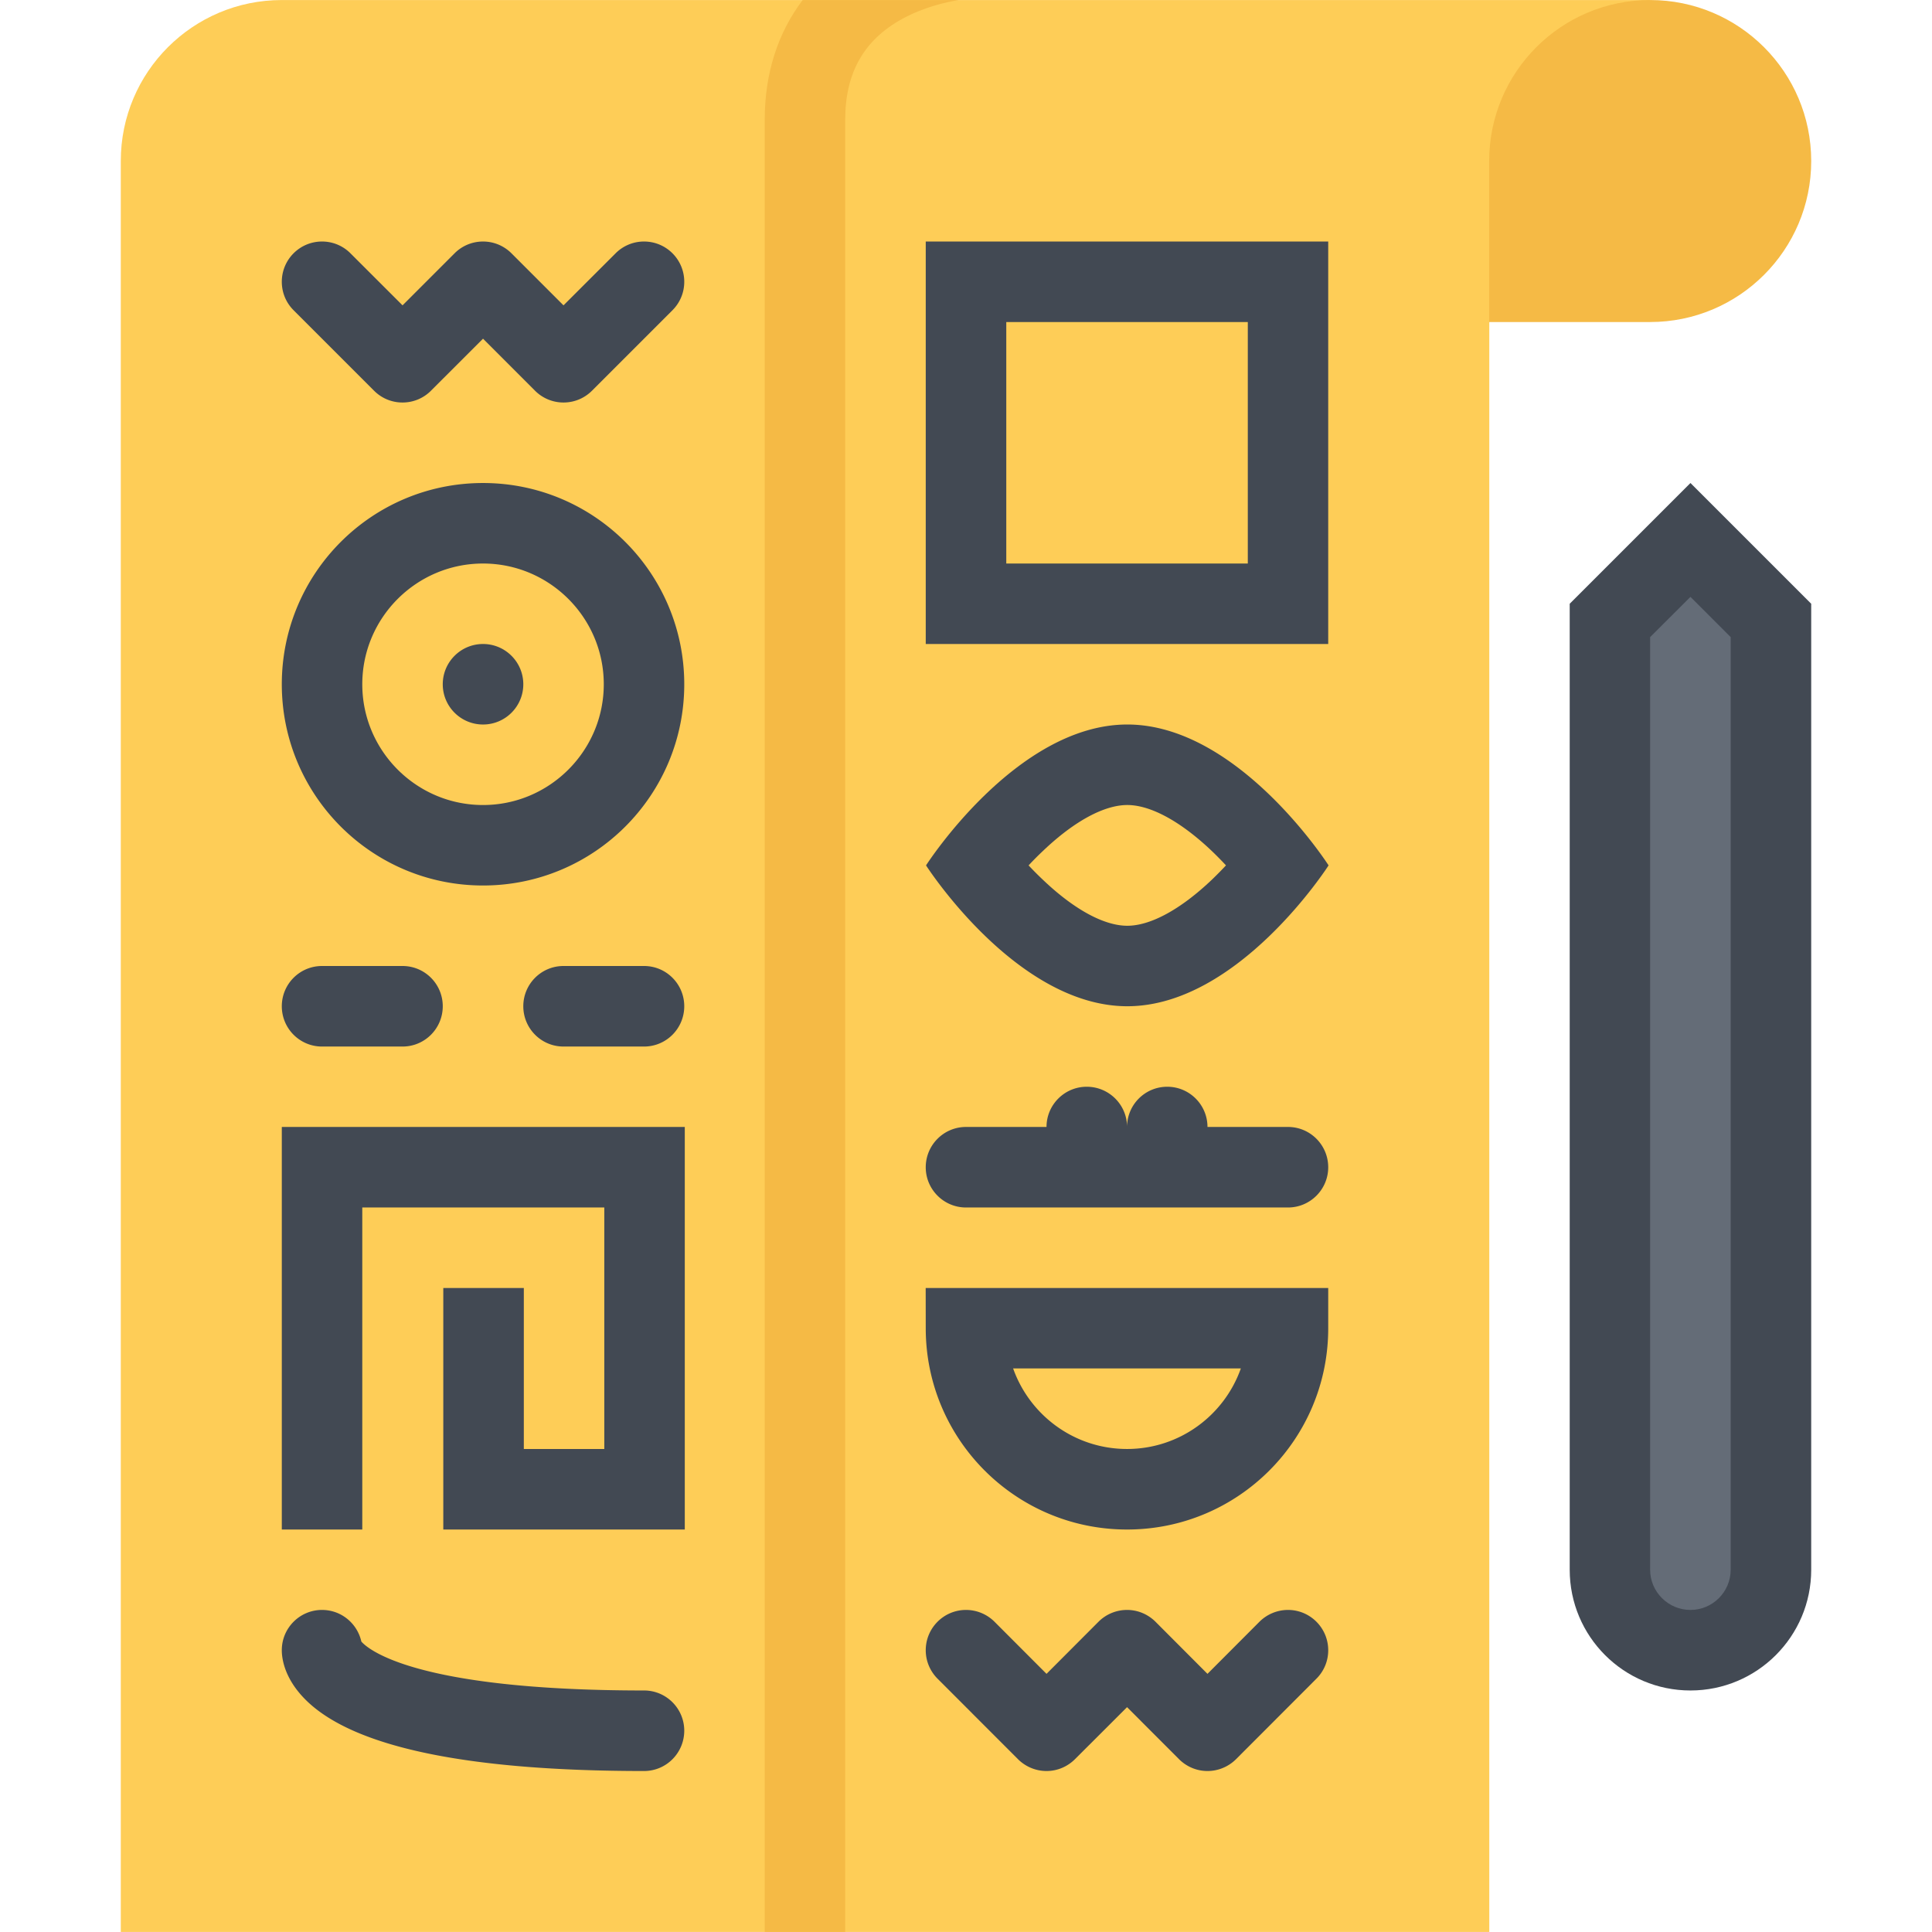 <?xml version="1.0" standalone="no"?><!DOCTYPE svg PUBLIC "-//W3C//DTD SVG 1.1//EN" "http://www.w3.org/Graphics/SVG/1.1/DTD/svg11.dtd"><svg class="icon" width="128px" height="128.00px" viewBox="0 0 1024 1024" version="1.1" xmlns="http://www.w3.org/2000/svg"><path d="M874.606 0.018H149.364c-47.156 0-85.342 38.202-85.342 85.324v938.642h725.336V170.684L874.606 0.018z" fill="#FECD57" /><path d="M831.98 170.684h0.062-0.062z"  /><path d="M874.606 0.018c-47.126 0-85.31 38.202-85.31 85.324v85.342h85.31c47.124 0 85.374-38.204 85.374-85.342C959.978 38.218 921.728 0.018 874.606 0.018z" fill="#F5BA45" /><path d="M682.674 597.308h-42.686c0-11.75-9.562-21.31-21.312-21.31-11.812 0-21.312 9.56-21.312 21.31 0-11.75-9.562-21.31-21.374-21.31-11.752 0-21.312 9.56-21.312 21.31h-42.672c-11.78 0-21.342 9.562-21.342 21.376 0 11.748 9.562 21.312 21.342 21.312h170.668c11.748 0 21.31-9.564 21.31-21.312 0-11.812-9.562-21.376-21.31-21.376zM198.268 207.088a21.168 21.168 0 0 0 15.092 6.25c5.876 0 11.22-2.376 15.062-6.25l27.594-27.576 27.56 27.576a21.28 21.28 0 0 0 15.094 6.25c5.906 0 11.218-2.376 15.094-6.25l42.654-42.654a21.198 21.198 0 0 0 6.25-15.094c0-11.782-9.532-21.328-21.312-21.328a21.18 21.18 0 0 0-15.092 6.266L298.67 161.84l-27.56-27.562c-3.876-3.876-9.188-6.266-15.094-6.266s-11.25 2.39-15.094 6.266L213.36 161.84 185.768 134.278a21.184 21.184 0 0 0-15.094-6.266c-11.78 0-21.31 9.546-21.31 21.328 0 5.906 2.376 11.234 6.25 15.094l42.654 42.654zM682.674 853.3a21.496 21.496 0 0 0-15.126 6.248l-27.56 27.626-27.562-27.626c-3.876-3.842-9.188-6.248-15.062-6.248a21.392 21.392 0 0 0-15.126 6.248l-27.56 27.626-27.576-27.626a21.42 21.42 0 0 0-15.096-6.248c-11.78 0-21.342 9.562-21.342 21.376 0 5.874 2.406 11.188 6.25 15.06l42.654 42.686c3.876 3.846 9.234 6.252 15.11 6.252s11.188-2.406 15.06-6.252l27.626-27.592 27.562 27.592c3.876 3.846 9.186 6.252 15.062 6.252 5.876 0 11.25-2.406 15.124-6.252l42.626-42.686a21.2 21.2 0 0 0 6.248-15.06c-0.002-11.812-9.564-21.376-21.312-21.376zM256.016 256.008c-58.904 0-106.652 47.748-106.652 106.668 0 58.906 47.748 106.654 106.652 106.654s106.652-47.748 106.652-106.654c0-58.92-47.748-106.668-106.652-106.668z m0 170.668c-35.282 0-63.998-28.718-63.998-64 0-35.294 28.716-63.996 63.998-63.996 35.28 0 63.998 28.702 63.998 63.996 0 35.282-28.72 64-63.998 64z" fill="#424953" /><path d="M256.016 384.004c11.782 0 21.344-9.546 21.344-21.328 0-11.78-9.562-21.342-21.344-21.342s-21.344 9.562-21.344 21.342c0 11.782 9.562 21.328 21.344 21.328zM703.984 128.012h-213.32v213.322h213.32V128.012z m-42.622 170.668h-128.012V170.684h128.012v127.996zM170.674 554.688h42.686c11.782 0 21.312-9.564 21.312-21.36 0-11.782-9.532-21.328-21.312-21.328H170.674c-11.78 0-21.31 9.546-21.31 21.328 0 11.796 9.53 21.36 21.31 21.36zM298.67 512c-11.782 0-21.31 9.546-21.31 21.328 0 11.794 9.53 21.36 21.31 21.36h42.686c11.782 0 21.312-9.564 21.312-21.36 0-11.782-9.532-21.328-21.312-21.328h-42.686zM320.294 597.308H149.364v213.37h42.654v-170.682h128.276v127.994H277.64V682.68h-42.686v127.998h127.996V597.308h-33.592zM341.356 895.988c-122.15 0-146.588-22.158-149.838-25.94-2.126-9.56-10.626-16.748-20.844-16.748-11.718 0-21.248 9.5-21.31 21.218v0.188c0 4.218 1.282 14.812 12.438 26.03 24.998 25.156 85.402 37.938 179.554 37.938 11.782 0 21.312-9.562 21.312-21.376 0-11.75-9.532-21.31-21.312-21.31zM192.018 874.52c0-0.532-0.062-1.094-0.094-1.626 0.062 0.47 0.094 1.032 0.094 1.626z m0 0.28v-0.094 0.094zM490.664 703.994c0 58.934 47.748 106.684 106.7 106.684 58.874 0 106.622-47.75 106.622-106.684V682.68H490.632l0.032 21.314z m167.01 21.31c-8.81 24.876-32.498 42.686-60.31 42.686-27.874 0-51.56-17.81-60.388-42.686h120.698zM597.488 384.004c-58.888 0-106.668 74.67-106.668 74.67s47.78 74.654 106.668 74.654c58.938 0 106.686-74.654 106.686-74.654s-47.748-74.67-106.686-74.67z m44.686 82.388c-16.498 15.654-32.374 24.28-44.686 24.28-12.31 0-28.188-8.626-44.622-24.28a170.174 170.174 0 0 1-7.69-7.718 162.44 162.44 0 0 1 7.69-7.734c16.434-15.656 32.31-24.264 44.622-24.264 12.312 0 28.188 8.608 44.686 24.264a194.132 194.132 0 0 1 7.626 7.734 203.876 203.876 0 0 1-7.626 7.718z" fill="#424953" /><path d="M895.978 874.676c-23.56 0-42.686-19.156-42.686-42.688V328.85l42.686-42.67 42.624 42.67v503.138c0 23.532-19.124 42.688-42.624 42.688z" fill="#646C77" /><path d="M895.978 256.008l-63.998 63.998v511.982c0 35.342 28.626 64 63.998 64 35.312 0 64-28.658 64-64V320.006l-64-63.998z m21.314 575.98c0 11.75-9.562 21.312-21.312 21.312s-21.374-9.562-21.374-21.312V337.678l21.374-21.328 21.312 21.328v494.31z" fill="#424953" /><path d="M425.448 0.018c-13.156 17.294-20.126 38.874-20.126 63.404v960.56h42.656V63.422c0-24.796 9.906-42.282 30.28-53.436 11.5-6.312 23.438-8.938 29.966-9.968h-82.776z" fill="#F5BA45" /></svg>